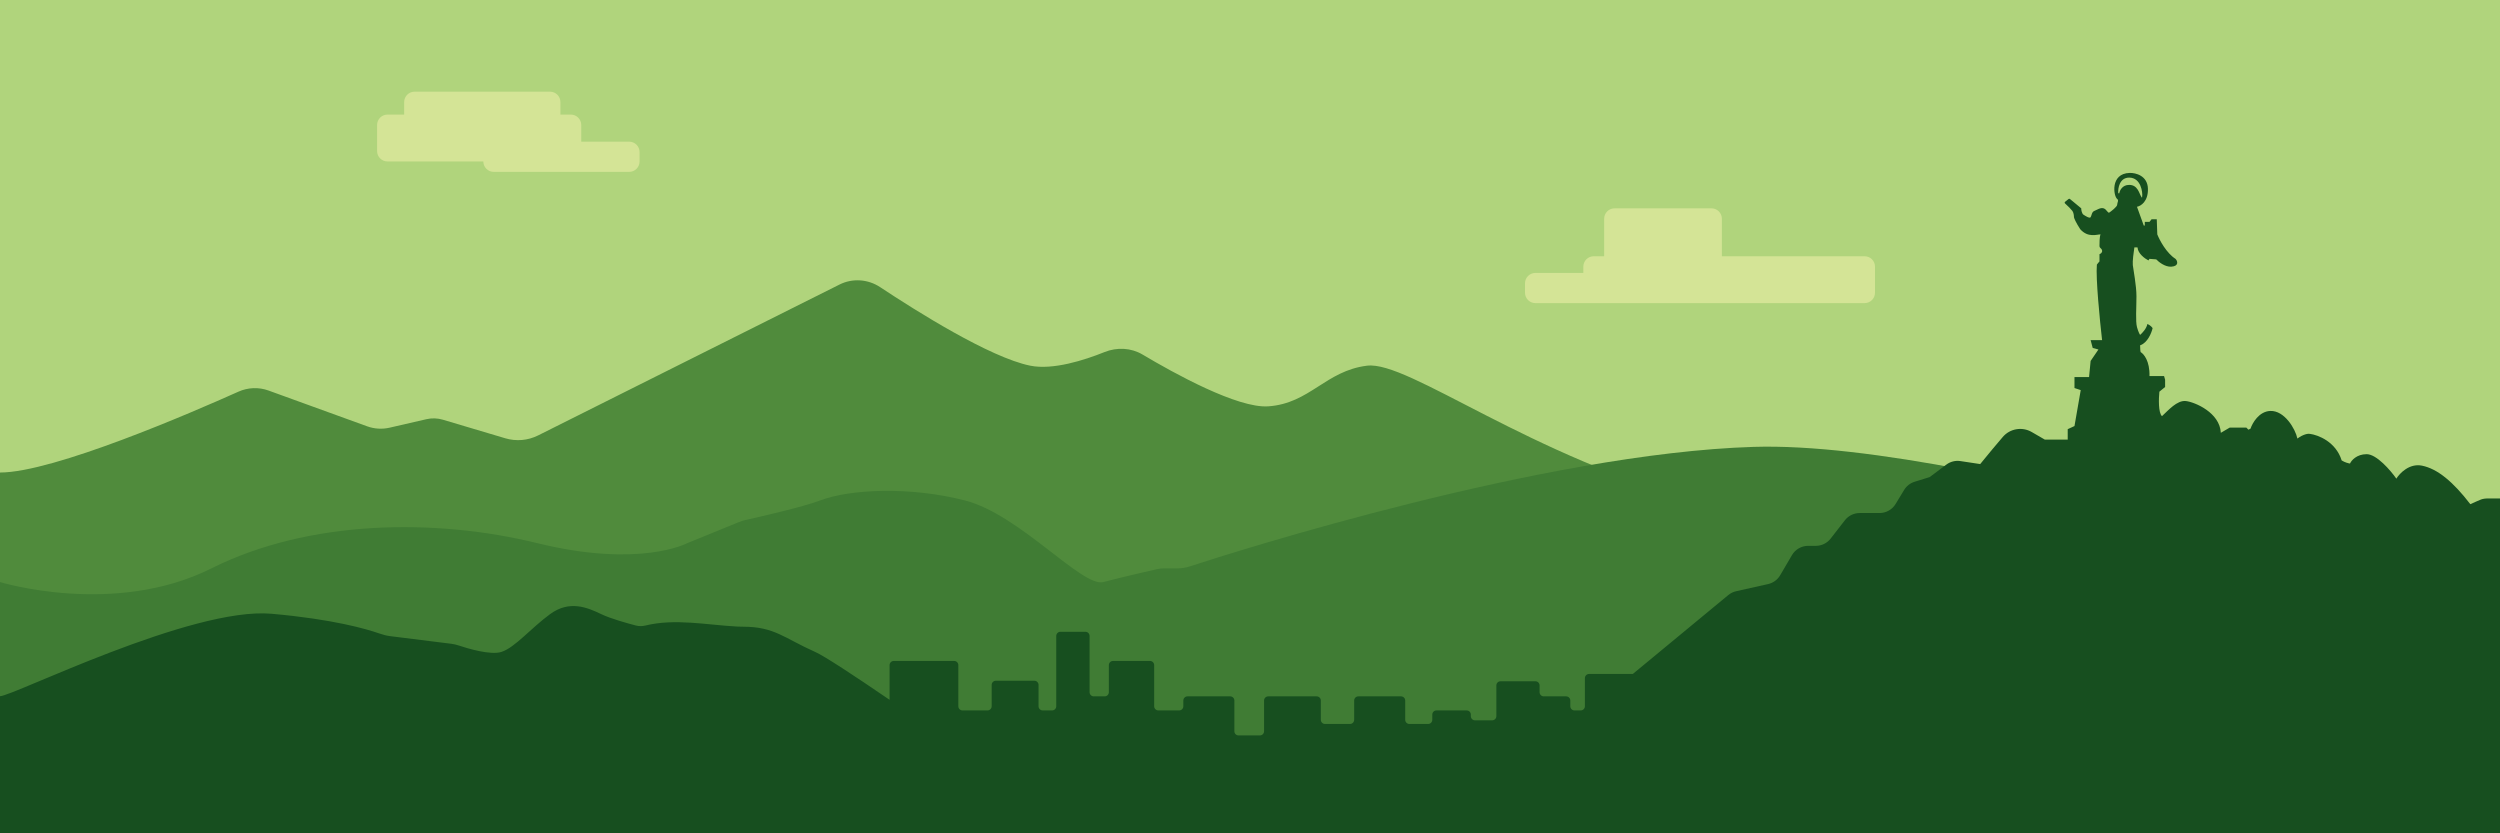<?xml version="1.0" encoding="utf-8"?>
<svg fill="none" height="800" viewBox="0 0 2400 800" width="2400" xmlns="http://www.w3.org/2000/svg">
<g clip-path="url(#clip0_1_2)">
<rect fill="#B0D47C" height="800" width="2400"/>
<path d="M228.878 376.01C185.016 395.676 51.409 453.626 0 453.626C0 560.697 0 1020 0 1020H2400V583.212C2400 583.212 1803.06 527.675 1635.67 483.145C1468.28 438.616 1352.21 346.116 1312.36 351.058C1272.5 356 1257.51 387.279 1217.58 390.084C1188.17 392.15 1127.05 358.342 1096.87 340.376C1085.84 333.807 1072.22 333.204 1060.31 337.998C1040.99 345.769 1010.84 355.465 989.044 351.058C950.292 343.224 878.823 298.12 844.967 275.677C833.34 267.97 818.47 266.89 805.996 273.135L516.61 417.994C506.839 422.885 495.572 423.873 485.099 420.757L425.161 402.923C420.025 401.394 414.58 401.224 409.358 402.427L373.997 410.578C366.856 412.224 359.392 411.77 352.504 409.271L257.792 374.915C248.355 371.492 238.039 371.902 228.878 376.01Z" fill="#508B3C"/>
<path d="M1683.5 429C1901.83 422.21 2388.46 588.195 2423 588.195V1183H0V558.77C0 558.77 109.611 592.398 203 545.634C296.389 498.869 417.5 497.293 516 521.463C614.5 545.634 659.692 521.463 659.692 521.463L709.621 501.095C711.537 500.313 713.485 499.705 715.505 499.255C727.301 496.626 770.601 486.793 787.196 480.478C816.193 469.444 873.825 466.881 926.5 480.478C979.175 494.076 1038.97 564.159 1059.26 558.77C1075.72 554.399 1101.5 548.475 1110.64 546.394C1112.88 545.886 1115.15 545.634 1117.44 545.634H1130.26C1134.36 545.634 1138.21 545.042 1142.1 543.774C1186.46 529.313 1481.99 435.267 1683.5 429Z" fill="#407C34"/>
<path d="M2044.5 166.007C2050.17 165.84 2061.6 168.607 2062 181.007C2062.4 193.407 2055.17 197.84 2051.5 198.507L2058 216.507H2059V213.007H2063.5L2065.5 210.507H2070.5L2071 225.007C2073.17 230.507 2079.7 242.907 2088.5 248.507C2090.5 250.507 2092 255.507 2084.5 256.007C2078.5 256.407 2072.33 251.507 2070 249.007L2063.5 248.507L2062.5 250.007C2059.17 248.34 2052.4 243.507 2052 237.507H2049C2048.33 241.673 2047.1 250.906 2047.5 254.507C2048 259.007 2051 274.007 2051 284.507C2051 295.006 2050 308.506 2051.5 314.007C2052.7 318.406 2054 320.84 2054.5 321.507C2056.5 319.84 2060.7 315.406 2061.5 311.007C2064.3 312.206 2066 314.173 2066.5 315.007C2065.5 319.507 2061.7 329.107 2054.5 331.507C2054.5 335.506 2054.83 337.506 2055 338.007C2058 339.673 2063.9 346.607 2063.5 361.007H2077.5L2078.5 364.507V371.507L2073 376.007C2072.33 382.506 2071.9 396.306 2075.5 399.507C2081.5 394.007 2090 384.007 2098.5 385.007C2107 386.007 2131 396.007 2132 415.507C2138 411.907 2140.17 410.673 2140.5 410.507H2156.5L2158.5 412.507L2160.5 411.507C2162.33 406.006 2168.7 394.907 2179.5 394.507C2193 394.007 2203.5 411.507 2205.5 421.007C2211.5 416.607 2216 416.173 2217.5 416.507C2225.33 417.507 2242.4 424.007 2248 442.007C2251.2 444.007 2254.67 444.84 2256 445.007C2257.33 442.006 2262.4 436.007 2272 436.007C2281.6 436.007 2295 451.673 2300.5 459.507C2303.67 454.34 2313 444.607 2325 447.007C2340 450.007 2355 462.507 2371.5 484.007C2382 479.507 2382 478.507 2389.5 478.507H2400V803.007H1040.43C1044.01 805.576 1045.98 806.989 1046 807H0V668.355C12.175 668.355 183.687 582.415 260.641 589.203C319.727 594.415 351.961 603.884 363.744 608C367.281 609.235 370.889 610.236 374.606 610.701L433.466 618.058C435.814 618.352 438.106 618.912 440.351 619.663C448.808 622.492 471.088 629.254 481.5 625.805C494.5 621.5 509.509 603.157 528.074 589.563C546.64 575.969 563.624 583.038 577.173 589.563C586.25 593.934 602.469 598.417 610.391 600.476C613.421 601.264 616.587 601.25 619.627 600.501C648.005 593.506 678.528 599.974 707.716 601.491C709.597 601.589 711.526 601.641 713.5 601.641C743.5 601.641 752.903 612.673 782.451 625.805C791.454 629.807 819.438 648.192 854 671.823V638.507C854 636.298 855.791 634.507 858 634.507H916C918.209 634.507 920 636.298 920 638.507V678.007C920 680.216 921.791 682.007 924 682.007H948C950.209 682.007 952 680.216 952 678.007V657.507C952 655.298 953.791 653.507 956 653.507H993C995.209 653.507 997 655.298 997 657.507V678.007C997 680.216 998.791 682.007 1001 682.007H1010C1012.21 682.007 1014 680.216 1014 678.007V610.507C1014 608.298 1015.79 606.507 1018 606.507H1042C1044.21 606.507 1046 608.298 1046 610.507V664.507C1046 666.716 1047.79 668.507 1050 668.507H1060.5C1062.71 668.507 1064.5 666.716 1064.5 664.507V638.507C1064.5 636.298 1066.29 634.507 1068.5 634.507H1104C1106.21 634.507 1108 636.298 1108 638.507V678.007C1108 680.216 1109.79 682.007 1112 682.007H1132C1134.21 682.007 1136 680.216 1136 678.007V672.507C1136 670.298 1137.79 668.507 1140 668.507H1181C1183.21 668.507 1185 670.298 1185 672.507V702.007C1185 704.216 1186.79 706.007 1189 706.007H1209.5C1211.71 706.007 1213.5 704.216 1213.5 702.007V672.507C1213.5 670.298 1215.29 668.507 1217.5 668.507H1264C1266.21 668.507 1268 670.298 1268 672.507V691.007C1268 693.216 1269.79 695.007 1272 695.007H1296C1298.21 695.007 1300 693.216 1300 691.007V672.507C1300 670.298 1301.79 668.507 1304 668.507H1345C1347.21 668.507 1349 670.298 1349 672.507V691.007C1349 693.216 1350.79 695.007 1353 695.007H1371C1373.21 695.007 1375 693.216 1375 691.007V686.007C1375 683.798 1376.79 682.007 1379 682.007H1408C1410.21 682.007 1412 683.798 1412 686.007V687.507C1412 689.716 1413.79 691.507 1416 691.507H1432.5C1434.71 691.507 1436.5 689.716 1436.5 687.507V658.007C1436.5 655.798 1438.29 654.007 1440.5 654.007H1474C1476.21 654.007 1478 655.798 1478 658.007V664.507C1478 666.716 1479.79 668.507 1482 668.507H1503.5C1505.71 668.507 1507.5 670.298 1507.5 672.507V678.007C1507.5 680.216 1509.29 682.007 1511.5 682.007H1517.5C1519.71 682.007 1521.5 680.216 1521.5 678.007V651.007C1521.5 648.798 1523.29 647.007 1525.5 647.007H1567.5L1659.17 571.256C1661.36 569.449 1663.94 568.184 1666.71 567.565L1697.35 560.716C1702.23 559.626 1706.43 556.558 1708.96 552.247L1720.29 532.91C1723.52 527.396 1729.43 524.007 1735.82 524.007H1743.2C1748.75 524.007 1754 521.442 1757.41 517.057L1771.09 499.456C1774.5 495.071 1779.75 492.507 1785.3 492.507H1804.37C1810.66 492.506 1816.49 489.224 1819.76 483.848L1827.96 470.342C1830.24 466.582 1833.82 463.788 1838.02 462.488L1852.5 458.007L1868.47 446.03C1872.33 443.136 1877.19 441.913 1881.96 442.633L1901 445.507L1912.5 431.507L1922.61 419.557C1929.49 411.426 1941.21 409.391 1950.43 414.728L1963 422.007H1985V412.007L1991.5 409.007L1997.5 374.507L1991.5 372.507V362.007H2005.5L2007 346.507L2014.5 335.507L2009 334.007L2007 326.507H2018C2015.83 307.673 2011.8 266.807 2013 254.007C2014.2 252.407 2015.17 251.34 2015.5 251.007V244.007C2016.5 243.673 2018.4 242.507 2018 240.507C2017.5 238.007 2015.5 238.506 2015.5 236.007C2015.5 233.506 2015.5 227.506 2016.5 225.007C2013 225.007 2004.5 228.507 1997 220.007C1992.6 213.207 1991.17 209.507 1991 208.507C1991 207.173 1990.7 204.106 1989.5 202.507C1988.43 201.076 1985.14 197.677 1982.44 195.304C1981.96 194.886 1981.97 194.134 1982.46 193.737L1985.87 191.009C1986.23 190.713 1986.76 190.717 1987.13 191.018L1998 200.007C1997.83 201.673 1998.8 205.206 2000 206.007C2001.5 207.007 2006 210.007 2007 208.507C2008 207.006 2008 203.507 2010.5 202.507C2013 201.507 2016.5 199.007 2019.5 200.007C2022.5 201.007 2023.5 205.007 2025 204.007C2026.5 203.006 2032.5 198.507 2032.5 196.507C2032.5 194.507 2034.32 192.306 2032.5 191.007C2029 188.506 2025.5 166.507 2044.5 166.007ZM2044 170.5C2039.36 170.5 2036.63 173.069 2035.12 176.221C2033.63 179.344 2033.33 183.062 2033.5 185.534L2034.49 185.577C2034.7 184.241 2035.43 182.209 2036.94 180.52C2038.43 178.847 2040.68 177.5 2044 177.5C2048.13 177.5 2050.49 179.502 2052.09 181.902C2052.9 183.114 2053.51 184.424 2054.04 185.64C2054.57 186.832 2055.05 187.981 2055.58 188.777L2056.31 189.866L2056.5 188.57C2056.76 186.728 2056.5 182.26 2054.77 178.24C2053.04 174.198 2049.77 170.5 2044 170.5Z" fill="#174F1F"/>
<path d="M528 88C533.523 88 538 92.477 538 98V110H548C553.523 110 558 114.477 558 120V136H604C609.523 136 614 140.477 614 146V155C614 160.523 609.523 165 604 165H474C468.477 165 464 160.523 464 155H372C366.477 155 362 150.523 362 145V120C362 114.477 366.477 110 372 110H388V98C388 92.477 392.477 88 398 88H528Z" fill="#D4E496"/>
<path d="M1550 200C1544.48 200 1540 204.477 1540 210V246H1530C1524.48 246 1520 250.477 1520 256V262H1474C1468.48 262 1464 266.477 1464 272V281C1464 286.523 1468.48 291 1474 291H1790C1795.52 291 1800 286.523 1800 281V256C1800 250.477 1795.52 246 1790 246H1653V210C1653 204.477 1648.52 200 1643 200H1550Z" fill="#D4E496"/>
</g>

</svg>